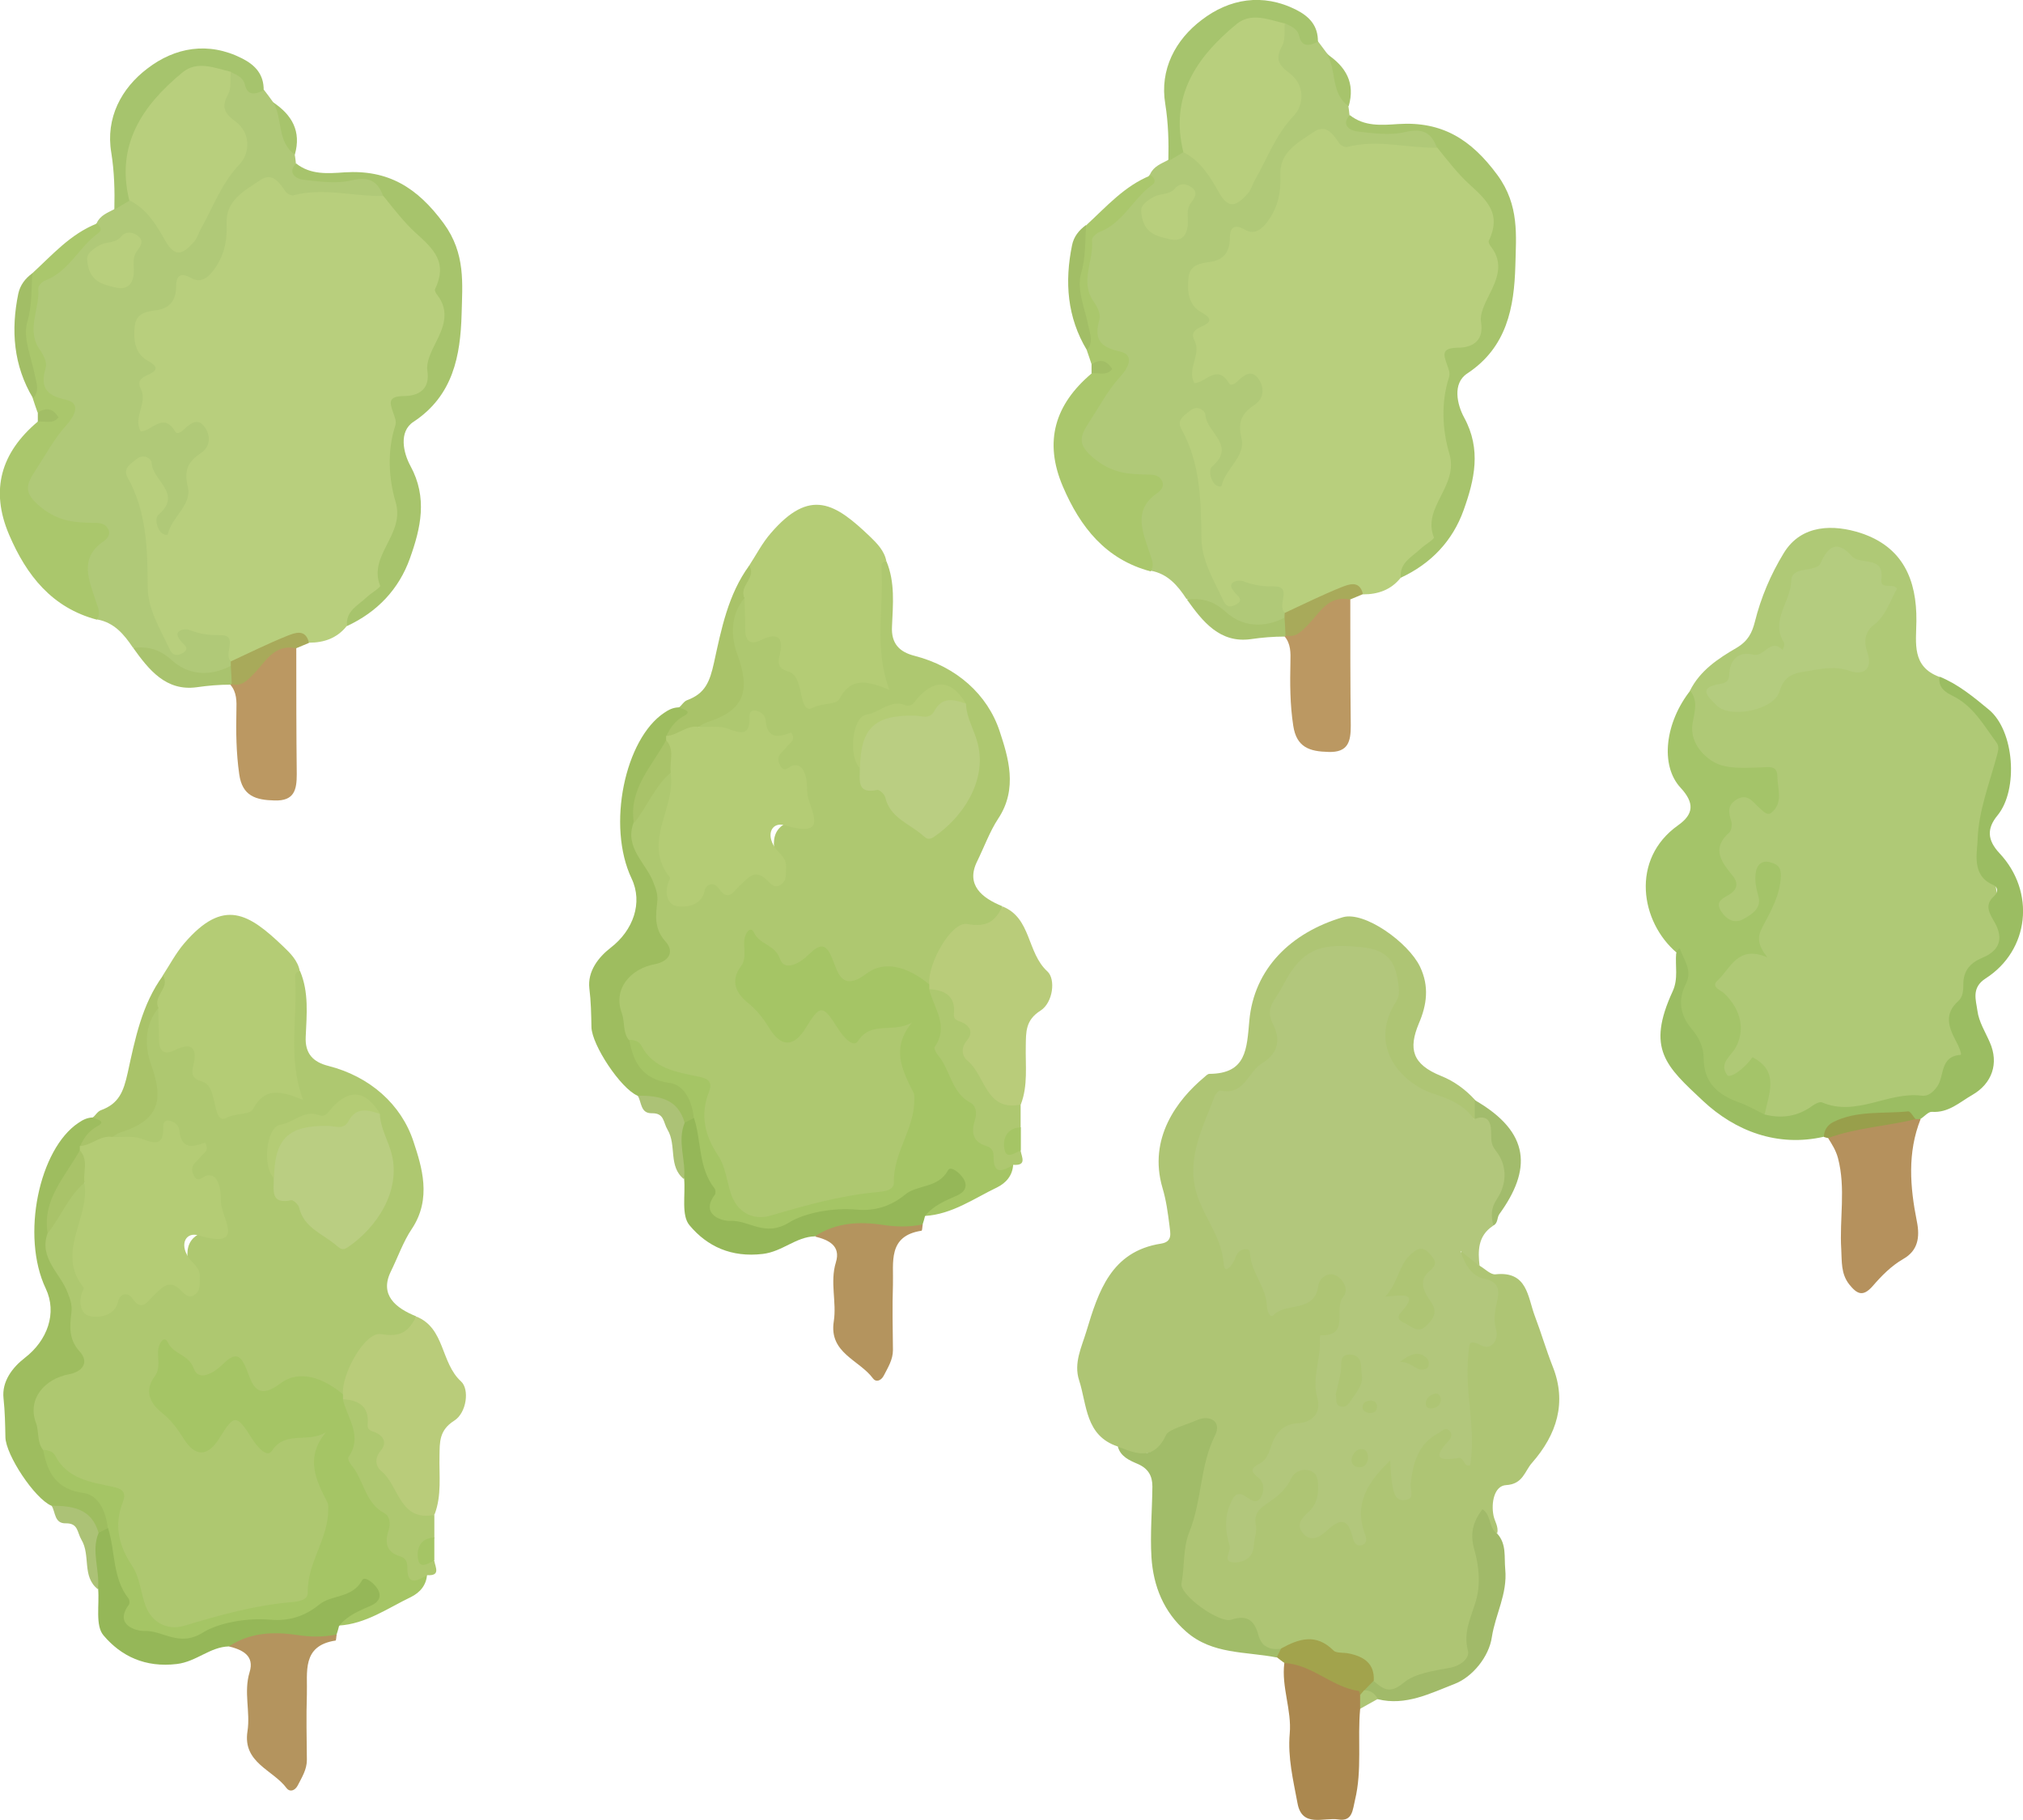 <svg width="229" height="206" viewBox="0 0 229 206" fill="none" xmlns="http://www.w3.org/2000/svg">
<g clip-path="url(#clip0_1_5093)">
<path fill-rule="evenodd" clip-rule="evenodd" d="M126.512 163.724C122.844 162.503 123.057 159.026 122.153 156.239C121.515 154.276 122.445 152.471 122.977 150.693C124.332 146.207 125.768 141.643 131.429 140.767C132.784 140.555 132.465 139.546 132.386 138.75C132.2 137.29 132.014 135.857 131.588 134.45C129.94 128.824 133.289 124.472 136.266 121.977C136.452 121.818 136.691 121.552 136.904 121.552C141.103 121.526 141.13 118.739 141.422 115.528C141.954 109.663 146.1 105.575 152.001 103.824C154.446 103.107 159.416 106.664 160.745 109.424C161.808 111.653 161.516 113.75 160.612 115.846C159.416 118.713 159.841 120.464 163.137 121.791C164.599 122.375 165.901 123.33 166.964 124.498C167.416 125.082 167.576 125.692 167.257 126.382C167.15 126.542 166.964 126.754 166.885 126.701C164.306 124.684 160.798 124.445 158.406 121.924C156.2 119.588 155.854 116.987 156.758 114.227C158.353 109.371 156.838 107.141 151.868 107.407C147.801 107.619 144.24 112.184 144.957 116.244C145.276 117.996 145.01 119.429 143.522 120.676C141.981 121.977 140.758 123.463 138.765 124.445C136.984 125.321 136.133 128.054 135.947 130.31C135.708 133.283 136.054 136.229 137.914 138.75C138.552 139.626 138.818 140.608 138.897 142.067C140.971 140.077 142.007 140.767 142.512 143.049C142.698 143.872 143.283 144.589 143.522 145.438C144.08 147.508 146.26 147.986 147.828 146.42C148.12 146.101 148.28 145.677 148.545 145.332C149.21 144.376 150.007 143.341 151.283 143.845C152.718 144.403 152.904 145.73 152.559 147.136C152.187 148.782 152.027 150.348 150.592 151.754C149.369 152.949 149.529 155.125 149.662 156.983C149.874 160.273 149.715 160.512 146.632 161.786C144.745 162.582 143.017 165.741 143.336 167.837C143.522 169.085 143.416 170.385 141.821 170.199C139.429 169.907 139.429 171.367 139.509 172.906C139.562 173.809 139.509 174.817 140.147 175.719C141.263 175.268 141.369 174.26 141.369 173.357C141.449 169.695 144.745 168.395 146.765 166.192C147.801 165.051 149.449 166.086 149.715 167.784C149.901 168.952 149.555 170.013 148.944 170.995C148.599 171.553 147.748 172.084 148.439 172.774C148.944 173.278 149.609 172.774 150.087 172.402C151.575 171.261 152.745 171.5 153.728 173.278C152.718 170.305 153.861 168.076 155.668 166.006C156.067 165.555 156.359 164.918 157.077 165.024C157.954 165.157 157.981 165.953 158.14 166.616C158.273 167.2 158.14 167.837 158.911 168.58C159.017 166.776 159.549 165.263 160.267 163.856C160.745 162.874 161.542 162.211 162.473 161.707C164.067 160.857 164.758 161.282 164.519 163.087C164.413 163.936 164.306 164.52 165.29 164.52C166.406 164.52 165.742 163.644 165.768 163.193C165.928 160.857 165.689 158.548 165.449 156.213C165.263 154.355 164.306 151.568 167.895 151.33C168.267 151.33 168.506 150.985 168.506 150.587C168.506 149.366 168.612 148.171 168.718 146.951C168.851 145.464 167.363 145.332 166.592 144.589C166.486 144.482 166.406 144.429 166.406 144.429C165.795 143.819 165.104 143.235 165.157 142.253C165.157 141.882 165.449 141.59 165.821 141.563C167.017 141.51 166.831 142.81 167.522 143.288C168.107 143.633 168.745 144.297 169.277 144.244C172.918 143.845 172.918 146.791 173.742 148.968C174.459 150.852 175.018 152.789 175.762 154.674C177.383 158.734 176.24 162.37 173.423 165.581C172.572 166.537 172.413 167.996 170.473 168.103C169.144 168.182 168.772 170.12 169.064 171.553C169.197 172.216 169.649 172.8 169.489 173.543C168.586 173.729 168.453 172.747 167.735 172.349C167.044 173.649 167.469 174.923 167.708 176.144C168.16 178.586 168.054 180.948 167.071 183.257C166.858 183.734 166.778 184.239 166.752 184.769C166.592 188.565 166.566 188.512 163.137 189.626C161.516 190.157 159.815 190.475 158.326 191.484C156.864 192.492 155.934 191.431 155.137 190.316C154.632 188.777 153.462 188.22 151.974 187.689C149.635 186.866 147.429 185.751 144.931 187.105C144.505 187.105 143.841 187.264 143.682 187.025C141.981 184.371 138.791 184.371 136.479 182.859C132.784 180.444 132.253 178.984 133.794 174.446C135.017 170.836 134.592 166.829 136.559 163.432C136.851 162.954 137.037 162.211 136.452 161.76C135.867 161.282 135.283 161.76 134.778 162.052C133.954 162.529 132.997 162.768 132.226 163.352C130.348 164.821 128.443 164.944 126.512 163.724Z" fill="#AEC574"/>
<path fill-rule="evenodd" clip-rule="evenodd" d="M191.311 78.16C192.454 75.878 194.527 74.524 196.574 73.33C197.876 72.56 198.328 71.632 198.647 70.384C199.338 67.624 200.428 65.05 201.916 62.608C203.936 59.291 207.63 59.37 210.607 60.326C215.391 61.892 216.986 65.607 216.933 70.305C216.906 72.773 216.375 75.453 219.538 76.621C220.229 77.789 221.398 78.399 222.461 79.142C223.976 80.177 225.225 81.478 226.102 83.123C226.634 84.105 226.714 84.954 226.368 86.069C225.597 88.564 225.73 91.297 224.481 93.739C223.896 94.854 224.587 96.127 225.066 97.242C226.182 99.737 225.996 102.47 226.687 105.018C227.112 106.637 226.421 107.858 225.119 108.84C222.541 110.724 221.106 114.971 222.116 117.863C222.488 118.952 222.647 119.88 221.451 120.544C220.866 120.862 220.68 121.446 220.468 122.03C219.883 123.835 218.554 124.578 216.747 124.737C214.594 124.949 212.415 125.082 210.395 125.958C209.65 126.276 208.853 126.117 208.082 125.905C206.753 125.533 205.531 125.719 204.308 126.356C202.767 127.126 201.172 127.471 199.63 126.303C198.913 125.294 199.577 124.313 199.63 123.304C199.737 121.526 198.992 121.022 197.424 121.791C196.627 122.163 195.776 122.694 195.006 121.951C194.261 121.234 194.607 120.279 195.085 119.535C196.76 117.067 196.574 114.811 194.394 112.768C193.411 111.839 193.57 110.963 194.368 110.034C194.873 109.45 195.351 108.734 196.016 108.389C199.046 106.823 199.099 103.506 200.454 100.984C200.826 100.321 200.959 99.339 200.109 98.516C199.072 99.365 199.497 100.321 199.577 101.223C199.71 102.975 198.833 104.036 197.291 104.594C196.202 104.992 195.218 104.594 194.527 103.665C193.916 102.869 193.889 101.993 194.634 101.329C195.776 100.321 195.431 99.392 194.74 98.357C193.916 97.083 193.783 95.782 194.687 94.456C195.085 93.872 195.085 93.155 195.165 92.465C195.431 89.97 196.574 89.333 198.833 90.368C199.391 90.634 200.109 91.483 200.428 90.289C200.667 89.333 200.986 88.059 199.551 87.688C198.647 87.449 197.664 87.582 196.707 87.422C192.055 86.679 190.647 84.875 191.152 80.257C191.232 79.567 191.391 78.877 191.311 78.187V78.16Z" fill="#AFC976"/>
<path fill-rule="evenodd" clip-rule="evenodd" d="M158.537 65.42C157.447 66.774 155.985 67.278 154.311 67.278C152.583 66.402 151.175 67.49 149.66 68.021C148.198 68.552 147.002 69.693 145.328 69.667C144.158 69.322 144.823 67.411 143.945 67.464C142.935 67.544 141.314 65.367 140.703 68.154C140.384 69.587 138.656 69.454 137.753 67.915C136.052 65.022 134.882 61.891 135.201 58.494C135.493 55.335 134.51 52.496 133.527 49.656C132.942 47.957 133.048 46.657 134.696 45.993C136.317 45.303 137.088 46.604 137.567 47.851C138.284 49.603 140.065 51.301 137.832 53.318C139.374 51.965 139.985 50.399 139.693 48.488C139.48 47.082 140.464 46.285 141.341 45.41C141.793 44.958 142.138 44.428 141.766 43.791C141.394 43.18 140.862 43.525 140.384 43.684C138.736 44.189 137.088 43.021 135.334 43.791C134.643 44.109 134.297 42.862 134.457 42.251C134.882 40.42 134.005 38.403 135.175 36.678C135.653 35.988 135.121 35.59 134.856 35.059C133.128 31.715 133.553 30.309 136.982 28.902C138.603 28.238 138.417 26.646 139.161 25.532C140.145 24.125 141.872 26.275 142.882 24.656C143.706 23.355 144.371 22.108 144.264 20.569C144.078 17.755 145.806 16.083 147.906 14.703C148.676 14.199 149.66 13.774 150.351 14.332C153.088 16.482 156.304 15.447 159.308 15.818C160.424 15.951 161.54 16.004 162.63 16.349C165.341 17.596 166.723 20.25 168.637 22.32C169.673 23.408 170.471 24.921 169.514 26.62C169.248 27.097 169.434 27.628 169.647 28.132C170.418 29.964 170.019 31.715 169.248 33.414C168.796 34.449 168.291 35.484 168.318 36.652C168.318 38.297 167.414 39.306 166.032 39.783C164.703 40.208 164.597 40.924 164.491 42.225C164.145 46.126 165.075 50.054 164.677 53.77C164.384 56.53 163.693 59.847 161.594 62.289C160.637 63.377 159.255 64.094 158.537 65.447V65.42Z" fill="#B8CF7D"/>
<path fill-rule="evenodd" clip-rule="evenodd" d="M167.52 143.314C166.935 142.863 166.377 142.412 165.341 141.616C165.899 143.473 166.856 144.535 168.025 144.747C169.886 145.119 169.7 146.287 169.434 147.454C169.195 148.489 169.062 149.392 169.354 150.48C169.673 151.648 168.849 152.868 167.733 152.311C166.138 151.515 166.351 152.099 166.218 153.32C165.766 157.486 167.095 161.6 166.43 165.82C165.713 166.191 165.739 164.917 165.128 165.024C162.869 165.422 162.125 165.024 164.012 163.06C164.304 162.741 164.437 162.237 164.012 161.892C163.56 161.52 163.241 161.998 162.895 162.184C160.503 163.405 159.945 165.634 159.68 167.996C159.6 168.686 160.264 169.668 158.988 169.801C157.952 169.907 157.766 168.925 157.633 168.208C157.447 167.333 157.447 166.404 157.367 165.315C154.816 167.757 153.248 170.225 154.497 173.596C154.683 174.1 154.816 174.684 154.151 174.896C153.46 175.109 153.221 174.445 153.115 173.994C152.556 171.685 151.6 171.95 150.138 173.304C149.5 173.888 148.49 174.604 147.586 173.649C146.603 172.587 147.347 171.844 148.198 171.075C148.915 170.411 149.208 169.482 149.208 168.474C149.208 167.678 149.208 166.802 148.331 166.483C147.4 166.165 146.497 166.589 146.124 167.412C145.487 168.766 144.397 169.535 143.254 170.305C142.404 170.889 141.925 171.526 142.164 172.693C142.297 173.41 141.952 174.206 141.925 174.976C141.872 176.356 140.729 176.834 139.799 176.86C138.204 176.86 139.4 175.639 139.188 174.976C138.709 173.33 138.576 171.765 139.294 170.172C139.639 169.35 140.011 168.739 140.995 169.376C141.58 169.774 142.271 170.331 142.749 169.456C143.121 168.792 143.148 167.837 142.457 167.279C141.553 166.563 141.553 166.191 142.59 165.661C143.44 165.236 143.653 164.334 143.945 163.537C144.45 162.131 145.301 161.175 146.948 161.096C148.729 160.99 149.553 159.742 149.128 158.256C148.463 155.947 149.553 153.824 149.394 151.595C149.394 151.435 149.447 151.143 149.473 151.143C152.902 151.276 150.909 148.118 152.051 146.791C152.743 145.995 152.051 144.8 151.228 144.376C150.377 143.925 149.34 144.641 149.234 145.517C148.835 148.622 145.646 147.375 144.184 148.834C143.732 149.286 143.44 148.357 143.413 147.879C143.36 145.703 141.633 144.057 141.5 141.908C141.5 141.563 141.367 141.403 141.075 141.403C140.33 141.377 140.011 141.855 139.799 142.465C139.56 143.155 138.603 144.376 138.523 143.075C138.284 139.546 135.573 137.104 135.148 133.68C134.722 130.151 136.344 127.231 137.46 124.153C137.566 123.861 137.991 123.383 138.151 123.436C140.862 124.046 141.261 121.313 142.855 120.357C144.849 119.163 144.902 117.491 144.105 115.925C143.44 114.625 143.786 113.855 144.423 112.9C144.902 112.183 145.301 111.414 145.726 110.644C147.799 107.167 149.899 106.822 153.965 107.194C157.287 107.486 158.032 109.025 158.324 111.679C158.404 112.316 158.377 112.82 158.032 113.378C154.842 118.34 158.51 122.64 162.444 123.861C164.278 124.445 165.793 125.161 166.882 126.7C168.211 125.241 168.796 126.727 169.062 127.47C170.205 130.602 172.092 133.787 169.274 137.051C168.876 137.502 169.46 138.245 169.009 138.749C167.281 139.891 167.281 141.589 167.494 143.367L167.52 143.314Z" fill="#B2C77C"/>
<path fill-rule="evenodd" clip-rule="evenodd" d="M100.334 63.511C101.344 65.9 101.078 68.447 100.972 70.915C100.865 72.879 101.849 73.808 103.523 74.233C108.254 75.454 111.789 78.585 113.171 82.805C114.102 85.645 115.271 89.254 112.985 92.678C112.055 94.085 111.39 95.916 110.593 97.535C109.317 100.162 111.151 101.648 113.464 102.577C113.198 104.355 112.719 105.709 110.354 105.337C108.839 105.098 105.889 108.097 105.623 109.822C105.517 110.406 105.703 111.043 105.198 111.521C104.56 111.733 103.949 111.521 103.47 111.149C101.689 109.796 99.776 110.061 98.075 111.043C96.055 112.238 94.938 111.468 94.141 109.743C93.477 108.283 92.839 108.018 91.43 109C89.942 110.035 88.32 110.088 87.204 108.204C86.752 107.46 85.875 107.089 85.104 106.16C84.839 107.487 84.945 108.708 84.44 109.769C83.829 111.043 84.201 112.158 85.211 113.034C86.141 113.856 86.859 114.812 87.576 115.794C88.772 117.439 89.463 117.413 90.766 115.794C92.759 113.273 93.184 113.246 95.204 115.741C96.028 116.776 96.719 117.386 97.942 116.298C99.164 115.21 100.759 115.635 102.194 115.396C103.603 115.157 103.762 116.431 103.311 117.333C102.38 119.191 102.779 120.81 103.683 122.508C104.161 123.358 103.975 124.34 103.975 125.322C103.975 128.347 101.875 130.815 101.796 133.814C101.796 134.61 101.078 135.168 100.228 135.407C99.988 135.486 99.723 135.566 99.483 135.592C95.47 136.097 91.536 137.026 87.629 138.167C85.078 138.91 82.898 137.822 82.314 135.354C81.57 132.381 78.965 129.939 79.364 126.861C79.868 123.119 78.034 121.951 74.951 121.288C73.144 120.916 72.612 118.74 70.965 118.05C69.609 115.953 69.583 113.697 70.167 111.362C70.593 109.663 71.735 108.708 73.41 108.416C74.819 108.15 75.164 107.487 74.393 106.266C74.207 105.974 74.287 106.372 74.287 106.027C74.021 102.126 72.745 98.543 70.965 95.093C70.646 94.456 71.044 93.74 71.337 93.129C72.267 91.802 72.586 90.104 73.809 88.962C74.446 88.352 74.819 87.317 75.961 87.37C77.051 89.122 76.653 90.9 75.855 92.572C75.084 94.191 74.925 95.703 75.802 97.296C76.227 98.065 76.413 98.915 76.36 99.817C76.334 100.481 76.094 101.33 76.971 101.595C77.662 101.808 78.433 101.542 78.859 100.985C79.736 99.897 80.613 99.392 81.968 100.136C82.579 100.481 83.111 99.923 83.563 99.525C84.546 98.623 85.556 98.251 86.885 98.888C88.001 99.445 88.294 98.835 88.081 97.8C88.001 97.455 88.081 97.88 88.001 97.561C86.938 94.43 88.001 92.828 91.191 92.757C91.244 91.537 90.739 90.395 90.633 89.201C90.553 88.219 90.207 87.529 89.065 87.556C88.214 87.556 87.496 86.786 87.736 86.282C88.905 83.973 86.54 83.336 85.849 81.797C83.722 84.689 81.33 82.779 78.965 82.274C78.859 81.319 79.682 81.239 80.267 80.947C83.403 79.355 84.094 77.975 82.898 74.658C82.075 72.375 83.111 70.305 83.324 68.155C83.377 67.704 83.802 67.492 84.307 67.572C84.865 68.102 84.945 68.792 84.972 69.482C84.998 70.995 85.29 72.057 87.231 71.552C87.842 71.393 88.639 71.871 88.639 72.455C88.666 74.445 90.128 75.666 90.925 77.232C91.882 79.143 92.759 79.541 94.566 78.214C96.028 77.126 97.463 76.409 99.457 76.701C98.526 72.534 99.164 68.66 99.191 64.811C99.191 64.254 98.792 62.954 100.281 63.511H100.334Z" fill="#AEC870"/>
<path fill-rule="evenodd" clip-rule="evenodd" d="M162.658 16.72C159.256 16.773 155.88 15.739 152.478 16.641C152.239 16.694 151.761 16.455 151.601 16.216C150.884 15.155 150.086 13.987 148.704 14.942C146.95 16.137 144.824 17.198 144.93 19.826C145.01 21.763 144.691 23.462 143.442 25.134C142.618 26.222 141.82 26.514 140.943 26.009C139.561 25.213 139.216 25.93 139.216 26.965C139.216 28.61 138.392 29.459 136.983 29.645C135.76 29.804 134.697 30.017 134.538 31.423C134.352 32.936 134.538 34.529 135.946 35.325C137.249 36.041 137.142 36.466 136 36.97C135.202 37.315 134.804 37.74 135.202 38.509C136.053 40.155 134.299 41.694 135.202 43.366C136.451 43.366 137.754 41.11 139.109 43.366C139.375 43.791 139.88 43.366 140.199 43.048C140.863 42.411 141.687 41.853 142.405 42.809C143.176 43.817 143.096 45.118 142.033 45.808C140.518 46.816 140.093 47.772 140.545 49.656C140.996 51.673 138.737 53.026 138.285 54.964C138.232 55.203 137.674 55.017 137.435 54.725C136.956 54.115 136.824 53.133 137.222 52.788C139.986 50.426 136.558 48.939 136.451 46.975C136.425 46.445 135.521 45.834 134.777 46.445C134.166 46.949 133.129 47.48 133.714 48.541C135.893 52.416 135.946 56.663 136 60.882C136.026 63.51 137.408 65.659 138.445 67.915C138.737 68.579 139.136 68.844 139.88 68.446C140.89 67.889 140.093 67.491 139.774 67.066C139.508 66.721 139.136 66.296 139.535 65.951C139.8 65.739 140.385 65.659 140.731 65.792C141.847 66.217 142.91 66.403 144.186 66.376C146.392 66.323 144.478 68.552 145.435 69.348C145.594 69.614 145.568 69.879 145.382 70.091C143.229 71.923 141.023 71.525 138.923 70.091C137.461 69.136 135.92 68.393 134.299 67.782C133.315 66.27 132.172 64.943 130.259 64.598C129.408 63.059 129.036 61.36 128.744 59.635C128.584 58.679 128.664 57.751 129.169 56.875C130.524 54.46 130.498 54.3 127.627 54.353C125.182 54.407 123.853 52.735 122.365 51.408C121.302 50.452 121.754 48.939 122.471 47.772C123.561 45.994 124.544 44.162 125.953 42.596C126.963 41.455 127.043 40.447 125.315 39.889C123.96 39.465 123.348 38.562 123.667 37.103C123.88 36.147 123.747 35.165 123.215 34.343C121.78 32.007 122.817 29.592 122.976 27.23C123.029 26.275 123.96 25.903 124.597 25.319C126.564 23.541 128.691 21.949 130.205 19.693C130.604 18.817 131.455 18.525 132.199 18.127C132.81 17.702 132.996 16.747 133.926 16.72C136.079 17.119 136.797 19.029 137.94 20.489C139.455 22.426 140.066 22.48 141.209 20.33C142.644 17.676 143.787 14.863 145.78 12.501C146.604 11.519 146.711 9.9 145.78 9.13C143.176 7.06 144.425 4.857 145.169 2.628C147.242 1.752 147.588 4.406 149.129 4.592C149.475 5.043 149.794 5.494 150.139 5.945C151.707 7.617 151.787 9.9 152.611 11.864C152.664 12.209 152.717 12.554 152.744 12.872C152.85 13.987 153.648 14.173 154.578 14.226C156.385 14.358 158.139 14.544 159.973 14.279C161.462 14.066 163.056 14.279 162.605 16.535L162.658 16.72Z" fill="#B0C978"/>
<path fill-rule="evenodd" clip-rule="evenodd" d="M71.233 117.704C71.791 117.704 72.349 117.863 72.588 118.341C73.971 120.995 76.602 121.34 79.1 121.871C80.11 122.083 80.722 122.401 80.243 123.622C79.233 126.223 79.765 128.532 81.333 130.868C82.103 132.035 82.263 133.628 82.715 135.034C83.379 137.157 85.16 138.219 87.286 137.582C91.246 136.414 95.233 135.3 99.379 134.928C100.23 134.848 101.213 134.689 101.187 133.84C101.107 130.469 103.526 127.789 103.499 124.472C103.499 124.206 103.526 123.914 103.419 123.702C102.144 121.181 100.815 118.659 103.233 115.74C101.107 116.987 98.635 115.501 97.12 117.837C96.562 118.686 95.446 117.332 94.861 116.43C93.107 113.67 92.868 113.67 91.193 116.377C89.865 118.527 88.456 118.58 87.1 116.403C86.409 115.289 85.692 114.333 84.629 113.484C83.379 112.476 82.609 111.069 83.858 109.397C84.549 108.495 84.15 107.38 84.256 106.372C84.336 105.655 84.947 104.726 85.346 105.549C85.984 106.955 87.712 106.876 88.296 108.548C88.801 110.034 90.609 108.972 91.459 108.123C92.894 106.717 93.532 106.717 94.303 108.734C94.888 110.246 95.393 112.237 98.104 110.193C100.283 108.548 103.021 109.636 105.147 111.387C105.36 111.547 105.519 111.706 105.652 111.945C106.689 113.803 107.114 115.607 106.848 117.89C106.582 119.88 107.911 121.844 109.346 123.383C110.356 124.472 110.782 125.56 110.994 127.046C111.287 129.196 112.749 130.735 114.689 131.796C114.636 133.044 113.891 133.893 112.881 134.397C110.224 135.671 107.778 137.449 104.695 137.635C104.27 136.388 105.466 136.282 106.024 135.777C106.689 135.167 107.858 135.087 108.204 133.283C106.104 134.583 104.111 135.087 102.356 136.175C101.054 136.972 99.698 137.502 98.21 137.582C94.649 137.794 91.3 138.776 87.871 139.652C85.373 140.316 82.609 139.281 80.296 137.715C80.004 137.502 79.818 137.157 79.844 136.812C80.137 133.256 78.064 130.151 78.064 126.648C77.585 124.817 76.735 123.516 74.635 122.985C72.137 122.375 70.754 119.854 71.26 117.651L71.233 117.704Z" fill="#A5C565"/>
<path fill-rule="evenodd" clip-rule="evenodd" d="M191.307 78.159C192.264 79.326 191.812 80.574 191.6 81.847C191.254 83.891 192.663 85.484 193.992 86.253C195.427 87.076 197.5 86.917 199.308 86.864C200.318 86.81 201.168 86.651 201.195 87.846C201.195 89.252 201.912 90.844 200.53 91.986C200.052 92.384 199.6 91.826 199.201 91.481C198.457 90.844 197.872 89.73 196.57 90.499C195.507 91.136 195.666 92.012 195.985 92.994C196.092 93.366 195.985 94.003 195.773 94.215C193.7 96.02 194.842 97.559 196.118 99.098C196.703 99.815 196.756 100.505 195.959 101.115C195.241 101.646 193.992 101.911 194.869 103.212C195.454 104.088 196.357 104.592 197.341 104.035C198.298 103.504 199.44 102.814 199.042 101.434C198.776 100.478 198.59 99.576 198.776 98.621C198.935 97.824 199.494 97.373 200.318 97.585C201.009 97.771 201.62 97.984 201.593 99.151C201.514 101.328 200.45 103.132 199.52 104.91C198.882 106.105 198.962 106.927 200.052 108.361C196.676 106.927 195.906 109.634 194.444 110.961C193.593 111.731 194.789 112.05 195.214 112.474C197.102 114.305 197.553 116.588 196.49 118.552C195.959 119.534 194.55 120.33 195.507 121.683C195.826 122.135 197.447 120.993 198.377 119.666C201.46 121.259 200.238 123.753 199.759 126.116C195.879 126.142 193.248 123.7 192.158 120.224C190.988 116.508 189.208 113.005 190.324 108.918C190.404 108.599 190.324 108.042 189.819 107.856C185.699 104.38 184.53 97.267 189.952 93.419C191.759 92.145 191.812 90.871 190.244 89.172C187.879 86.625 188.49 81.741 191.387 78.106L191.307 78.159Z" fill="#A4C469"/>
<path fill-rule="evenodd" clip-rule="evenodd" d="M100.331 63.511C99.959 63.564 99.746 63.749 99.772 64.174C100.091 68.686 98.895 73.277 100.676 78.081C98.178 77.072 96.344 76.594 95.015 79.116C94.643 79.806 93.075 79.54 91.985 80.124C90.895 80.708 90.789 78.744 90.496 77.762C90.284 76.993 90.045 76.249 89.168 75.984C88.264 75.719 87.972 75.241 88.237 74.233C88.716 72.375 88.237 71.419 86.138 72.454C84.888 73.065 84.383 72.534 84.357 71.26C84.357 70.066 84.304 68.871 84.277 67.677C83.294 66.297 84.596 65.236 84.809 64.015C85.606 62.794 86.297 61.441 87.254 60.352C91.719 55.151 94.563 56.982 98.497 60.75C99.241 61.467 100.118 62.343 100.331 63.511Z" fill="#B4CC75"/>
<path fill-rule="evenodd" clip-rule="evenodd" d="M189.767 107.91C189.767 107.91 189.767 107.725 189.82 107.645C189.9 107.539 190.033 107.433 190.139 107.327C190.591 108.654 191.628 109.821 190.83 111.387C189.927 113.165 190.166 114.89 191.468 116.43C192.292 117.385 192.85 118.526 192.85 119.721C192.85 122.613 194.498 123.94 196.943 124.816C197.9 125.161 198.804 125.692 199.734 126.143C201.674 126.647 203.482 126.382 205.13 125.188C205.449 124.949 206.007 124.657 206.272 124.79C210.153 126.435 213.714 123.542 217.515 124.02C218.286 124.126 218.844 123.595 219.269 123.011C220.146 121.817 219.535 119.588 221.927 119.402C222.14 119.402 221.688 118.314 221.396 117.81C220.572 116.27 220.067 114.758 221.635 113.351C222.22 112.847 222.246 112.077 222.246 111.414C222.246 109.848 223.043 108.972 224.452 108.388C226.286 107.618 226.844 106.292 225.808 104.434C225.249 103.452 224.558 102.47 225.728 101.435C226.233 100.984 226.153 100.373 225.622 100.161C223.097 99.099 223.841 96.419 223.867 94.959C223.974 91.774 225.223 88.616 226.073 85.431C226.206 84.901 226.339 84.502 225.967 83.998C224.532 82.061 223.362 79.911 221.05 78.77C220.226 78.372 219.349 77.815 219.562 76.594C221.661 77.443 223.416 78.903 225.117 80.309C228.04 82.698 228.492 89.386 226.127 92.279C224.877 93.791 224.957 95.092 226.339 96.578C230.432 100.931 229.741 107.565 224.771 110.75C223.123 111.812 223.681 113.192 223.841 114.413C224 115.66 224.744 116.828 225.249 117.995C226.286 120.357 225.515 122.64 223.256 123.94C221.821 124.763 220.572 125.984 218.685 125.851C218.286 125.825 217.834 126.382 217.409 126.647C217.196 126.807 216.957 126.86 216.691 126.807C213.103 126.435 209.542 126.143 206.485 128.664C201.169 129.885 196.412 128.001 192.797 124.63C188.571 120.676 186.339 118.739 189.342 112.21C190.006 110.777 189.608 109.317 189.741 107.884L189.767 107.91Z" fill="#9BBD62"/>
<path fill-rule="evenodd" clip-rule="evenodd" d="M105.194 111.972C105.194 111.786 105.194 111.627 105.194 111.441C104.955 109.185 107.666 104.249 109.5 104.594C111.786 104.992 112.636 104.249 113.487 102.604C116.756 103.904 116.225 107.832 118.563 109.955C119.52 110.831 119.201 113.485 117.793 114.387C116.065 115.475 116.145 116.829 116.118 118.368C116.065 120.597 116.384 122.853 115.56 125.003C114.524 125.879 113.195 125.773 112.477 125.003C110.856 123.198 108.703 121.42 108.623 118.872C108.543 115.873 107.214 113.83 105.194 111.972Z" fill="#B9CC7A"/>
<path fill-rule="evenodd" clip-rule="evenodd" d="M130.256 19.826C130.681 20.118 130.894 20.596 130.469 20.888C128.263 22.454 127.146 25.24 124.435 26.275C124.09 26.408 123.585 26.886 123.612 27.178C123.851 29.513 122.15 31.902 123.851 34.211C124.223 34.741 124.621 35.591 124.462 36.121C123.851 38.298 124.382 39.253 126.748 39.784C128.688 40.209 127.465 41.934 126.801 42.65C125.366 44.216 124.435 46.047 123.293 47.772C122.256 49.391 121.831 50.32 124.037 52.045C126.03 53.584 127.731 53.664 129.778 53.717C130.495 53.717 131.213 53.717 131.558 54.487C131.824 55.044 131.399 55.522 131 55.814C128.183 57.725 129.379 60.246 130.123 62.555C130.362 63.325 130.735 63.908 130.256 64.678C125.153 63.325 122.283 59.662 120.316 55.071C118.136 49.975 119.412 45.782 123.558 42.279C123.824 41.934 124.994 41.615 123.558 41.217C123.372 40.686 123.213 40.156 123.027 39.651C123.053 37.82 122.495 36.042 122.07 34.317C121.273 31.185 122.256 28.398 122.947 25.506C125.233 23.409 127.279 21.047 130.256 19.853V19.826Z" fill="#AAC76C"/>
<path fill-rule="evenodd" clip-rule="evenodd" d="M162.658 16.72C162.02 14.995 161.036 14.491 159.069 14.942C157.315 15.367 155.348 15.075 153.515 14.863C152.903 14.783 151.734 14.146 152.797 13.031C154.445 14.332 156.358 14.172 158.272 14.04C163.216 13.721 166.511 15.738 169.515 19.825C172.013 23.249 171.614 26.673 171.535 30.096C171.402 34.741 170.604 39.305 166.086 42.278C164.385 43.392 164.943 45.808 165.741 47.267C167.707 50.877 166.91 54.3 165.687 57.724C164.438 61.227 161.993 63.801 158.564 65.394C158.405 63.695 159.814 63.058 160.797 62.129C161.302 61.652 162.392 61.015 162.312 60.829C160.956 57.352 165.156 55.07 164.066 51.354C163.295 48.78 163.083 45.622 164.013 42.756C164.199 42.172 163.96 41.774 163.8 41.269C163.402 40.128 163.136 39.385 165.023 39.358C166.432 39.358 168.026 38.775 167.654 36.466C167.495 35.51 168.08 34.369 168.611 33.307C169.462 31.636 170.232 29.804 168.797 27.947C168.638 27.761 168.452 27.416 168.531 27.256C169.94 24.284 168.505 22.824 166.272 20.807C165.103 19.746 163.827 18.127 162.684 16.694L162.658 16.72Z" fill="#A7C46C"/>
<path fill-rule="evenodd" clip-rule="evenodd" d="M216.851 126.673C217.037 126.673 217.223 126.673 217.409 126.673C215.894 130.469 216.213 134.37 216.984 138.245C217.356 140.076 217.09 141.562 215.469 142.491C214.087 143.287 212.997 144.402 211.987 145.57C210.871 146.844 210.207 146.472 209.33 145.384C208.373 144.163 208.506 142.783 208.426 141.403C208.213 137.979 208.957 134.503 208.054 131.079C207.815 130.203 207.389 129.54 206.938 128.823C209.888 126.461 213.343 126.488 216.851 126.673Z" fill="#B5915D"/>
<path fill-rule="evenodd" clip-rule="evenodd" d="M71.23 117.703C71.708 120.304 72.718 122.162 75.828 122.587C77.529 122.826 78.353 124.736 78.539 126.568C78.326 127.098 77.954 127.337 77.37 127.205C76.12 125.373 73.994 124.922 72.16 124.02C70.247 123.197 67.004 118.287 66.951 116.27C66.924 114.811 66.898 113.351 66.712 111.865C66.499 109.954 67.722 108.362 69.13 107.273C71.682 105.309 72.798 102.178 71.496 99.444C68.652 93.446 70.752 83.627 75.19 80.681C75.722 80.309 76.2 80.097 76.785 80.07C78.3 79.725 78.566 80.389 77.689 81.45C77.157 82.087 76.439 82.565 76.041 83.335C75.908 83.547 75.775 83.759 75.642 83.945C74.313 86.997 72.24 89.757 71.708 93.154C70.672 95.968 73.144 97.693 73.968 99.895C74.287 100.718 74.499 101.302 74.393 102.178C74.207 103.691 74.074 105.177 75.323 106.557C76.466 107.831 75.562 108.866 74.154 109.131C71.283 109.662 69.396 111.997 70.379 114.651C70.752 115.66 70.486 116.801 71.15 117.677L71.23 117.703Z" fill="#9EBD5F"/>
<path fill-rule="evenodd" clip-rule="evenodd" d="M126.516 163.723C128.642 164.573 130.609 165.395 132.017 162.396C132.283 161.812 134.33 161.255 135.552 160.724C136.988 160.114 138.316 160.937 137.546 162.449C135.818 165.926 136.057 169.854 134.649 173.357C133.878 175.268 134.117 177.285 133.745 179.222C133.479 180.496 138.024 183.787 139.38 183.336C141.214 182.726 142.011 183.469 142.436 185.035C142.808 186.388 143.712 186.786 144.988 186.627C145.28 187.184 144.934 187.423 144.509 187.609C141.001 186.919 137.227 187.29 134.277 184.69C131.725 182.46 130.556 179.541 130.343 176.276C130.183 173.623 130.423 170.916 130.449 168.262C130.449 167.067 129.997 166.218 128.748 165.687C127.871 165.316 126.835 164.864 126.542 163.75L126.516 163.723Z" fill="#A1BC69"/>
<path fill-rule="evenodd" clip-rule="evenodd" d="M153.968 193.421C153.649 196.844 154.208 200.347 153.384 203.745C153.118 204.833 153.118 206.213 151.497 205.947C149.849 205.682 147.377 206.929 146.872 204.09C146.393 201.515 145.756 198.914 145.995 196.234C146.234 193.553 145.038 190.952 145.383 188.245C145.437 188.192 145.49 188.086 145.57 188.06C147.324 187.635 153.33 190.13 154.42 191.696C154.5 192.306 154.208 192.837 153.995 193.394L153.968 193.421Z" fill="#AB884F"/>
<path fill-rule="evenodd" clip-rule="evenodd" d="M104.454 138.59C104.401 138.829 104.401 139.28 104.321 139.306C100.467 139.89 101.158 142.889 101.079 145.411C100.999 147.879 101.052 150.347 101.079 152.815C101.079 153.903 100.521 154.779 100.042 155.708C99.723 156.318 99.138 156.478 98.82 156.026C97.278 153.93 93.823 153.16 94.381 149.577C94.727 147.374 93.929 145.145 94.62 142.889C95.205 141.005 93.796 140.341 92.281 139.97C92.707 138.59 93.982 138.245 95.099 138.086C98.261 137.581 101.398 137.9 104.507 138.616L104.454 138.59Z" fill="#B4945E"/>
<path fill-rule="evenodd" clip-rule="evenodd" d="M104.449 138.59C102.934 138.908 101.472 138.882 99.904 138.643C97.272 138.245 94.615 138.378 92.249 139.943C90.096 139.997 88.581 141.669 86.349 141.934C82.787 142.359 80.049 141.085 78.056 138.696C77.099 137.581 77.604 135.246 77.445 133.441C77.126 132.061 76.754 130.681 76.754 129.248C76.754 128.425 76.541 127.523 77.525 127.072C77.87 126.886 78.216 126.727 78.561 126.541C79.412 129.168 79.04 132.167 80.873 134.503C81.006 134.662 81.033 135.06 80.927 135.219C79.172 137.555 81.857 138.245 82.654 138.192C84.807 138.086 86.561 140.076 89.325 138.378C91.079 137.29 94.242 136.679 96.953 136.918C98.973 137.104 100.807 136.573 102.455 135.219C103.864 134.052 106.203 134.529 107.319 132.459C107.611 131.902 108.701 132.804 109.1 133.468C109.578 134.317 109.179 134.954 108.329 135.326C107 135.909 105.645 136.467 104.714 137.635C104.635 137.953 104.555 138.245 104.449 138.563V138.59Z" fill="#95B758"/>
<path fill-rule="evenodd" clip-rule="evenodd" d="M152.851 67.862C152.851 72.613 152.851 77.39 152.905 82.141C152.905 83.892 152.639 85.193 150.38 85.113C148.253 85.06 146.765 84.609 146.393 82.141C146.021 79.725 146.021 77.337 146.074 74.922C146.1 73.887 146.127 72.852 145.383 72.002C145.463 71.896 145.542 71.79 145.622 71.684C147.11 70.941 148.094 69.587 149.29 68.526C150.3 67.623 151.39 66.615 152.825 67.836L152.851 67.862Z" fill="#BB9862"/>
<path fill-rule="evenodd" clip-rule="evenodd" d="M155.48 190.263C156.544 191.165 157.288 191.802 158.856 190.502C160.185 189.387 162.311 189.122 164.145 188.777C165.421 188.538 166.404 187.635 166.165 186.839C165.607 184.716 166.537 183.044 167.069 181.213C167.627 179.249 167.414 177.259 166.883 175.374C166.378 173.623 166.723 172.243 167.813 170.836C168.849 171.499 168.477 172.986 169.514 173.623C170.55 174.817 170.258 176.197 170.391 177.63C170.657 180.417 169.275 182.726 168.876 185.3C168.557 187.529 166.67 189.838 164.65 190.608C161.966 191.643 159.122 193.129 155.959 192.333C155.294 192.121 154.603 191.988 154.258 191.271C154.311 190.528 154.816 190.316 155.48 190.289V190.263Z" fill="#A1BA69"/>
<path fill-rule="evenodd" clip-rule="evenodd" d="M105.195 111.971C106.976 112.05 108.172 112.767 107.986 114.731C107.906 115.5 108.438 115.5 108.89 115.713C109.873 116.164 110.165 116.934 109.448 117.783C108.704 118.659 108.916 119.588 109.554 120.092C111.548 121.737 111.574 125.824 115.534 125.028C115.534 125.904 115.534 126.753 115.534 127.629C115.003 128.505 113.621 129.354 115.534 130.256C115.667 131 116.252 131.955 114.71 131.849C113.541 132.539 112.425 133.07 112.478 130.893C112.478 130.336 112.265 129.911 111.68 129.726C110.059 129.248 109.926 128.133 110.378 126.7C110.591 126.037 110.511 125.161 109.847 124.816C107.667 123.648 107.587 121.074 106.152 119.402C105.94 119.163 105.7 118.632 105.807 118.499C107.454 116.137 105.727 114.147 105.195 112.024V111.971Z" fill="#AEC870"/>
<path fill-rule="evenodd" clip-rule="evenodd" d="M133.956 17.225C133.398 17.57 132.813 17.915 132.255 18.233C132.308 16.084 132.255 13.961 131.909 11.784C131.245 7.856 133.079 4.486 136.029 2.257C139.139 -0.132 142.913 -0.822 146.74 1.115C148.255 1.885 149.212 2.947 149.185 4.725C148.255 5.176 147.378 5.415 147.059 4.061C146.847 3.186 146.102 2.973 145.438 2.628C145.305 2.734 145.145 2.92 145.013 2.894C140.973 1.779 138.846 4.698 136.587 7.06C134.567 9.183 134.408 12.023 134.275 14.783C134.222 15.606 134.647 16.508 133.929 17.252L133.956 17.225Z" fill="#A6C46D"/>
<path fill-rule="evenodd" clip-rule="evenodd" d="M75.43 83.308C75.882 82.379 76.36 81.636 77.397 81.052C78.46 80.495 77.343 80.282 76.865 80.097C77.184 79.805 77.423 79.38 77.795 79.247C79.815 78.504 80.347 77.177 80.825 75.001C81.649 71.232 82.42 67.278 84.812 64.014C85.689 65.394 83.589 66.323 84.28 67.676C82.632 69.64 82.739 72.135 83.483 74.125C84.998 78.292 84.227 80.442 79.921 81.795C79.603 81.901 79.337 82.114 79.071 82.299C78.008 83.149 76.945 84.051 75.43 83.335V83.308Z" fill="#A9C369"/>
<path fill-rule="evenodd" clip-rule="evenodd" d="M155.482 190.263C155.136 190.608 154.791 190.98 154.445 191.325C154.578 191.776 154.365 191.909 153.967 191.882C153.913 191.723 153.887 191.431 153.807 191.404C150.777 190.98 148.545 188.405 145.408 188.246C145.116 188.034 144.824 187.821 144.531 187.583C144.691 187.264 144.85 186.919 145.01 186.601C147.03 185.486 148.97 184.849 150.937 186.813C151.282 187.158 152.08 187.025 152.691 187.158C154.365 187.503 155.614 188.273 155.508 190.237L155.482 190.263Z" fill="#A2A34C"/>
<path fill-rule="evenodd" clip-rule="evenodd" d="M169.037 138.722C168.798 137.661 168.718 136.811 169.462 135.697C170.552 134.051 170.685 131.981 169.33 130.256C168.851 129.646 168.798 129.194 168.798 128.478C168.798 127.522 168.771 126.01 166.938 126.647C166.938 125.93 166.938 125.213 166.938 124.523C173.316 128.186 173.343 132.432 169.728 137.422C169.436 137.82 169.595 138.457 169.037 138.722Z" fill="#A2BC6C"/>
<path fill-rule="evenodd" clip-rule="evenodd" d="M134.352 67.861C136.026 67.675 137.355 67.994 138.764 69.268C140.624 70.966 143.069 71.126 145.435 69.905C146.046 70.542 146.046 71.232 145.541 71.948L145.408 72.055C144.132 72.055 142.857 72.161 141.581 72.347C138.099 72.824 136.159 70.383 134.378 67.888L134.352 67.861Z" fill="#A9C36E"/>
<path fill-rule="evenodd" clip-rule="evenodd" d="M122.949 25.479C122.816 27.31 122.922 29.114 122.364 30.999C121.859 32.777 122.816 34.953 123.215 36.944C123.401 37.873 123.799 38.775 123.029 39.624C120.796 35.909 120.504 31.901 121.354 27.761C121.54 26.805 122.125 26.062 122.922 25.479H122.949Z" fill="#A2BE66"/>
<path fill-rule="evenodd" clip-rule="evenodd" d="M145.513 71.923C145.486 71.233 145.459 70.569 145.406 69.879C145.406 69.72 145.406 69.534 145.433 69.375C147.559 68.393 149.632 67.358 151.812 66.482C152.689 66.137 153.911 65.633 154.283 67.252C153.805 67.464 153.3 67.65 152.822 67.862C150.35 67.331 149.366 69.401 148.064 70.728C147.293 71.498 146.682 72.215 145.513 71.923Z" fill="#A8AA5A"/>
<path fill-rule="evenodd" clip-rule="evenodd" d="M77.503 127.098C76.626 129.221 77.689 131.344 77.424 133.468C75.616 132.034 76.626 129.646 75.563 127.868C75.058 127.019 75.217 125.983 73.782 126.01C72.48 126.037 72.639 124.736 72.188 124.02C74.58 124.02 76.732 124.338 77.503 127.098Z" fill="#ACC276"/>
<path fill-rule="evenodd" clip-rule="evenodd" d="M216.853 126.674C213.584 127.496 210.155 127.629 206.939 128.823C206.78 128.797 206.62 128.744 206.461 128.691C206.461 127.921 206.886 127.337 207.497 127.019C210.182 125.665 213.159 126.09 216.003 125.798C216.242 125.771 216.561 126.355 216.827 126.674H216.853Z" fill="#989F4B"/>
<path fill-rule="evenodd" clip-rule="evenodd" d="M152.667 12.024C150.594 10.564 151.338 7.937 150.195 6.105C152.348 7.539 153.438 9.396 152.667 12.024Z" fill="#A7C46C"/>
<path fill-rule="evenodd" clip-rule="evenodd" d="M115.533 130.231C114.869 130.496 113.912 131.266 113.699 130.072C113.487 128.93 113.912 127.683 115.56 127.604C115.56 128.479 115.56 129.355 115.56 130.231H115.533Z" fill="#A5C565"/>
<path fill-rule="evenodd" clip-rule="evenodd" d="M123.589 41.218C124.546 40.607 125.29 40.767 125.901 41.775C125.237 42.624 124.333 42.12 123.562 42.279C123.562 41.934 123.562 41.589 123.562 41.218H123.589Z" fill="#A2BE66"/>
<path fill-rule="evenodd" clip-rule="evenodd" d="M153.938 191.882C154.097 191.696 154.256 191.51 154.416 191.324C155.134 191.324 155.639 191.669 155.957 192.306C155.293 192.678 154.629 193.049 153.964 193.421C153.964 192.917 153.964 192.386 153.964 191.882H153.938Z" fill="#AEC574"/>
<path fill-rule="evenodd" clip-rule="evenodd" d="M214.699 66.694C213.928 68.101 213.476 69.693 212.094 70.755C211.057 71.551 210.978 72.665 211.376 73.833C212.067 75.797 210.871 76.461 209.436 75.956C207.576 75.293 205.928 75.771 204.174 76.036C202.792 76.248 201.914 76.673 201.436 78.265C200.798 80.388 195.881 81.344 194.366 79.884C193.25 78.796 192.134 77.814 194.818 77.389C195.243 77.336 195.748 77.097 195.748 76.381C195.775 74.656 196.865 73.674 198.459 74.099C199.708 74.417 200.426 72.161 201.782 73.568C201.782 73.568 202.101 73.01 201.914 72.692C200.4 70.171 202.712 68.101 202.765 65.765C202.765 64.942 203.376 64.65 204.174 64.518C204.838 64.412 205.875 64.252 206.061 63.801C206.911 61.837 207.974 61.094 209.596 62.925C210.552 64.04 213.317 62.793 212.971 65.579C212.812 66.827 214.3 65.924 214.752 66.641L214.699 66.694Z" fill="#B4CC7F"/>
<path fill-rule="evenodd" clip-rule="evenodd" d="M156.789 146.792C158.251 145.226 158.304 143.342 159.58 142.094C160.244 141.484 160.856 140.9 161.759 141.829C162.45 142.572 162.822 143.05 161.812 143.872C160.483 144.987 161.228 146.314 161.972 147.349C162.822 148.543 162.238 149.26 161.493 150.03C160.537 151.038 159.766 150.109 158.942 149.738C158.437 149.499 158.038 149.154 158.57 148.57C160.802 146.128 158.57 146.659 156.789 146.765V146.792Z" fill="#AEC574"/>
<path fill-rule="evenodd" clip-rule="evenodd" d="M151.206 157.805C151.392 157.036 151.605 156.186 151.764 155.337C151.924 154.488 151.472 153.134 153.04 153.347C154.316 153.532 154.024 154.886 154.156 155.682C154.343 156.717 153.519 157.619 152.96 158.469C152.695 158.893 152.323 159.398 151.711 159.185C151.047 158.973 151.366 158.309 151.18 157.752L151.206 157.805Z" fill="#AEC574"/>
<path fill-rule="evenodd" clip-rule="evenodd" d="M158.484 154.142C159.84 153.107 160.717 152.948 161.514 153.744C161.807 154.036 161.86 154.726 161.461 154.912C160.425 155.442 159.92 154.142 158.484 154.142Z" fill="#AEC574"/>
<path fill-rule="evenodd" clip-rule="evenodd" d="M154.87 165.05C154.764 165.607 154.524 166.085 153.913 166.085C153.302 166.085 152.903 165.66 153.009 165.103C153.142 164.546 153.541 163.935 154.259 164.041C154.737 164.095 154.843 164.599 154.87 165.05Z" fill="#AEC574"/>
<path fill-rule="evenodd" clip-rule="evenodd" d="M163.113 158.335C163.113 158.945 162.768 159.264 162.236 159.397C161.891 159.476 161.465 159.423 161.412 159.025C161.306 158.308 161.837 157.91 162.422 157.751C162.768 157.645 163.033 157.963 163.113 158.335Z" fill="#AEC574"/>
<path fill-rule="evenodd" clip-rule="evenodd" d="M155.002 159.955C154.577 159.849 154.125 159.663 154.258 159.133C154.364 158.628 154.816 158.522 155.268 158.549C155.667 158.575 155.906 158.867 155.879 159.239C155.853 159.743 155.534 159.982 155.002 159.929V159.955Z" fill="#AEC574"/>
<path fill-rule="evenodd" clip-rule="evenodd" d="M75.427 83.308C76.729 83.228 77.713 82.061 79.068 82.273C80.184 82.326 81.433 82.114 82.417 82.485C83.985 83.096 84.915 83.228 84.835 81.132C84.835 80.813 84.942 80.389 85.394 80.415C86.085 80.468 86.643 80.973 86.669 81.53C86.855 83.733 88.184 83.441 89.566 82.91C90.151 83.812 89.38 84.104 89.061 84.529C88.636 85.113 87.786 85.484 88.237 86.493C88.769 87.687 89.301 86.679 89.859 86.626C90.763 86.519 91.028 87.289 91.214 87.926C91.374 88.483 91.347 89.094 91.374 89.678C91.48 91.509 94.244 95.012 88.849 93.42C87.467 92.995 86.643 94.322 87.706 95.914C88.158 96.604 89.035 97.082 88.982 98.091C88.929 98.86 89.141 99.71 88.317 100.187C87.6 100.585 87.201 99.975 86.776 99.577C85.42 98.276 84.649 99.418 83.746 100.24C83.055 100.851 82.47 102.178 81.354 100.559C80.822 99.789 79.945 100.028 79.759 100.824C79.36 102.682 77.42 102.708 76.623 102.576C75.453 102.39 75.161 100.851 75.799 99.55C75.825 99.471 75.879 99.338 75.825 99.311C72.609 95.331 76.596 91.403 75.905 87.448C74.842 86.36 75.374 85.033 75.4 83.812C75.4 83.626 75.4 83.467 75.4 83.281L75.427 83.308Z" fill="#B4CC75"/>
<path fill-rule="evenodd" clip-rule="evenodd" d="M109.345 79.646C109.398 81.291 110.329 82.672 110.701 84.264C111.711 88.431 108.946 92.544 105.73 94.721C105.119 95.145 104.853 94.906 104.428 94.535C102.887 93.208 100.734 92.544 100.202 90.235C100.122 89.89 99.538 89.359 99.299 89.413C96.906 89.917 97.358 88.245 97.332 86.944C96.242 83.653 97.969 80.893 101.504 80.575C103.259 80.416 104.907 80.309 106.342 79.115C107.431 78.213 108.441 78.823 109.345 79.646Z" fill="#BACE82"/>
<path fill-rule="evenodd" clip-rule="evenodd" d="M109.338 79.645C107.982 79.168 106.653 78.823 105.776 80.468C105.218 81.477 104.341 81.025 103.491 80.999C98.946 80.946 97.431 82.432 97.351 86.944C96.022 85.696 96.447 81.158 98.069 80.893C99.584 80.654 100.753 79.168 102.454 79.805C103.305 80.123 103.597 79.274 104.075 78.796C106.042 76.779 107.796 77.071 109.364 79.672L109.338 79.645Z" fill="#B4CC75"/>
<path fill-rule="evenodd" clip-rule="evenodd" d="M75.429 83.812C76.412 84.9 75.748 86.253 75.934 87.448C74.073 89.04 73.249 91.349 71.761 93.18C71.123 89.332 73.781 86.758 75.402 83.785L75.429 83.812Z" fill="#A9C369"/>
<path fill-rule="evenodd" clip-rule="evenodd" d="M33.97 109.927C34.98 112.316 34.714 114.863 34.608 117.332C34.501 119.295 35.485 120.224 37.159 120.649C41.864 121.843 45.425 125.001 46.807 129.221C47.737 132.034 48.907 135.67 46.621 139.094C45.664 140.501 45.026 142.332 44.229 143.951C42.953 146.578 44.787 148.064 47.1 148.993C46.834 150.771 46.355 152.125 43.99 151.753C42.448 151.515 39.551 154.513 39.259 156.239C39.153 156.822 39.339 157.459 38.834 157.937C38.196 158.149 37.584 157.937 37.106 157.566C35.325 156.212 33.412 156.477 31.711 157.459C29.691 158.654 28.574 157.884 27.777 156.159C27.113 154.699 26.475 154.434 25.066 155.416C23.551 156.451 21.956 156.504 20.84 154.62C20.388 153.85 19.511 153.505 18.74 152.603C18.475 153.93 18.581 155.15 18.076 156.212C17.465 157.486 17.837 158.601 18.847 159.476C19.777 160.299 20.494 161.255 21.212 162.236C22.408 163.882 23.099 163.855 24.402 162.236C26.395 159.715 26.847 159.689 28.84 162.183C29.664 163.218 30.355 163.829 31.578 162.741C32.8 161.653 34.395 162.077 35.83 161.838C37.266 161.6 37.398 162.873 36.947 163.776C36.016 165.634 36.389 167.252 37.319 168.951C37.797 169.8 37.611 170.782 37.611 171.764C37.611 174.79 35.511 177.258 35.432 180.257C35.432 181.053 34.714 181.61 33.864 181.849C33.624 181.929 33.358 182.008 33.093 182.035C29.079 182.539 25.146 183.468 21.239 184.609C18.687 185.352 16.508 184.264 15.923 181.796C15.179 178.824 12.574 176.382 12.973 173.303C13.478 169.561 11.644 168.394 8.561 167.73C6.753 167.359 6.222 165.209 4.574 164.492C3.219 162.396 3.192 160.14 3.777 157.804C4.202 156.106 5.345 155.15 7.019 154.858C8.428 154.593 8.773 153.93 8.003 152.709C7.817 152.417 7.896 152.815 7.896 152.496C7.631 148.595 6.355 145.012 4.574 141.562C4.255 140.925 4.627 140.209 4.946 139.598C5.876 138.271 6.195 136.573 7.391 135.432C8.056 134.821 8.401 133.786 9.544 133.839C10.634 135.591 10.235 137.369 9.438 139.041C8.667 140.66 8.508 142.173 9.385 143.765C9.81 144.535 9.996 145.384 9.943 146.286C9.89 146.95 9.677 147.799 10.554 148.064C11.245 148.277 12.016 147.985 12.468 147.454C13.345 146.366 14.222 145.888 15.578 146.605C16.189 146.923 16.72 146.392 17.172 145.994C18.156 145.092 19.192 144.72 20.494 145.357C21.611 145.888 21.903 145.304 21.691 144.269C21.611 143.924 21.691 144.349 21.611 144.03C20.548 140.899 21.611 139.297 24.8 139.227C24.853 138.006 24.348 136.865 24.242 135.67C24.162 134.688 23.817 133.998 22.674 134.025C21.823 134.025 21.106 133.229 21.345 132.751C22.515 130.442 20.149 129.805 19.458 128.266C17.332 131.159 14.913 129.274 12.601 128.744C12.494 127.788 13.318 127.709 13.903 127.417C17.039 125.824 17.73 124.444 16.534 121.127C15.71 118.818 16.747 116.774 16.96 114.625C17.013 114.173 17.438 113.935 17.943 114.041C18.501 114.571 18.608 115.261 18.608 115.952C18.634 117.464 18.926 118.526 20.867 118.022C21.478 117.862 22.275 118.34 22.275 118.897C22.302 120.888 23.764 122.109 24.561 123.675C25.518 125.585 26.395 125.983 28.202 124.656C29.664 123.568 31.099 122.852 33.119 123.144C32.189 118.977 32.827 115.102 32.853 111.227C32.853 110.697 32.455 109.37 33.97 109.927Z" fill="#AEC870"/>
<path fill-rule="evenodd" clip-rule="evenodd" d="M4.888 164.122C5.419 164.122 6.004 164.281 6.243 164.759C7.625 167.413 10.257 167.758 12.755 168.288C13.765 168.501 14.376 168.846 13.898 170.04C12.888 172.641 13.42 174.95 14.988 177.285C15.758 178.453 15.918 180.045 16.37 181.452C17.034 183.575 18.815 184.637 20.941 184C24.901 182.806 28.888 181.691 33.035 181.346C33.885 181.266 34.868 181.107 34.842 180.231C34.762 176.887 37.181 174.18 37.154 170.863C37.154 170.624 37.181 170.305 37.074 170.093C35.799 167.572 34.47 165.051 36.888 162.131C34.762 163.379 32.29 161.892 30.775 164.228C30.217 165.077 29.074 163.724 28.516 162.821C26.762 160.061 26.523 160.061 24.848 162.768C23.519 164.918 22.111 164.971 20.755 162.795C20.064 161.68 19.347 160.725 18.284 159.875C17.034 158.867 16.264 157.46 17.513 155.788C18.204 154.886 17.805 153.771 17.911 152.763C17.991 152.02 18.602 151.117 19.001 151.94C19.639 153.347 21.367 153.267 21.951 154.939C22.483 156.425 24.264 155.364 25.114 154.514C26.549 153.108 27.187 153.108 27.958 155.125C28.543 156.638 29.048 158.628 31.759 156.584C33.938 154.939 36.676 156.027 38.802 157.805C39.015 157.938 39.174 158.124 39.307 158.336C40.344 160.194 40.769 162.025 40.503 164.281C40.237 166.271 41.566 168.262 43.001 169.775C44.011 170.863 44.437 171.951 44.649 173.437C44.942 175.587 46.404 177.126 48.344 178.161C48.291 179.408 47.546 180.258 46.536 180.762C43.879 182.036 41.433 183.814 38.35 184C37.925 182.752 39.121 182.646 39.679 182.142C40.344 181.532 41.513 181.452 41.858 179.647C39.759 180.948 37.766 181.452 36.011 182.54C34.709 183.336 33.353 183.867 31.865 183.947C28.303 184.159 24.955 185.114 21.526 186.017C19.028 186.68 16.264 185.645 13.951 184.079C13.659 183.867 13.473 183.522 13.499 183.177C13.792 179.621 11.719 176.516 11.719 173.012C11.214 171.181 10.39 169.881 8.29 169.35C5.818 168.74 4.41 166.218 4.914 164.016L4.888 164.122Z" fill="#A5C565"/>
<path fill-rule="evenodd" clip-rule="evenodd" d="M33.964 109.929C33.592 109.982 33.379 110.167 33.406 110.592C33.725 115.13 32.529 119.695 34.309 124.499C31.811 123.49 29.977 123.013 28.648 125.534C28.276 126.224 26.708 125.958 25.618 126.542C24.529 127.126 24.422 125.162 24.13 124.18C23.917 123.411 23.705 122.667 22.801 122.402C21.897 122.137 21.605 121.659 21.871 120.65C22.349 118.793 21.871 117.837 19.771 118.872C18.522 119.483 18.017 118.952 17.99 117.678C17.99 116.484 17.937 115.29 17.91 114.095C16.927 112.715 18.229 111.654 18.416 110.433C19.213 109.212 19.904 107.885 20.861 106.77C25.326 101.569 28.17 103.4 32.103 107.168C32.848 107.885 33.725 108.734 33.937 109.929H33.964Z" fill="#B4CC75"/>
<path fill-rule="evenodd" clip-rule="evenodd" d="M38.827 158.388C38.827 158.202 38.827 158.043 38.827 157.884C38.588 155.628 41.299 150.692 43.133 151.01C45.419 151.408 46.269 150.665 47.12 149.02C50.389 150.32 49.857 154.248 52.196 156.371C53.153 157.247 52.834 159.901 51.425 160.803C49.698 161.891 49.778 163.245 49.751 164.784C49.698 167.013 50.017 169.269 49.193 171.419C48.156 172.295 46.827 172.189 46.11 171.419C44.489 169.614 42.336 167.836 42.256 165.288C42.176 162.316 40.847 160.246 38.827 158.388Z" fill="#B9CC7A"/>
<path fill-rule="evenodd" clip-rule="evenodd" d="M4.891 164.121C5.369 166.722 6.379 168.58 9.489 169.005C11.19 169.244 12.014 171.154 12.2 172.986C11.987 173.516 11.615 173.755 11.03 173.623C9.755 171.791 7.655 171.34 5.821 170.438C3.908 169.615 0.665 164.705 0.612 162.688C0.585 161.229 0.559 159.769 0.399 158.283C0.187 156.372 1.409 154.779 2.818 153.691C5.369 151.727 6.486 148.622 5.183 145.862C2.339 139.891 4.439 130.045 8.878 127.099C9.409 126.727 9.888 126.515 10.472 126.488C12.014 126.143 12.253 126.807 11.376 127.868C10.845 128.505 10.1 128.983 9.728 129.753C9.622 129.965 9.462 130.177 9.33 130.363C7.974 133.415 5.927 136.175 5.396 139.572C4.359 142.386 6.831 144.111 7.655 146.313C7.974 147.136 8.187 147.72 8.08 148.596C7.894 150.109 7.761 151.595 9.011 152.975C10.18 154.249 9.25 155.284 7.841 155.549C4.971 156.08 3.084 158.415 4.067 161.043C4.439 162.051 4.173 163.193 4.838 164.068L4.891 164.121Z" fill="#9EBD5F"/>
<path fill-rule="evenodd" clip-rule="evenodd" d="M38.114 185.007C38.06 185.246 38.06 185.697 37.981 185.697C34.127 186.281 34.818 189.28 34.738 191.801C34.658 194.269 34.712 196.737 34.738 199.206C34.738 200.294 34.18 201.17 33.702 202.098C33.383 202.709 32.798 202.868 32.452 202.417C30.911 200.32 27.456 199.551 28.014 195.968C28.359 193.765 27.562 191.536 28.253 189.28C28.838 187.396 27.429 186.732 25.914 186.361C26.339 184.98 27.615 184.635 28.731 184.476C31.894 183.972 35.031 184.29 38.14 185.007H38.114Z" fill="#B4945E"/>
<path fill-rule="evenodd" clip-rule="evenodd" d="M38.113 185.008C36.598 185.326 35.136 185.3 33.568 185.061C30.936 184.663 28.252 184.796 25.913 186.361C23.76 186.415 22.245 188.087 20.013 188.352C16.451 188.777 13.713 187.476 11.72 185.114C10.763 183.999 11.268 181.664 11.109 179.859C10.79 178.479 10.418 177.099 10.418 175.666C10.418 174.843 10.205 173.941 11.189 173.49C11.534 173.304 11.88 173.145 12.225 172.959C13.076 175.586 12.704 178.585 14.537 180.921C14.67 181.08 14.697 181.478 14.591 181.637C12.836 183.973 15.521 184.636 16.292 184.61C18.445 184.504 20.225 186.494 22.963 184.796C24.717 183.707 27.88 183.097 30.591 183.336C32.611 183.522 34.471 182.991 36.119 181.637C37.528 180.47 39.867 180.947 40.983 178.877C41.275 178.32 42.365 179.222 42.764 179.886C43.242 180.735 42.843 181.372 41.993 181.744C40.664 182.327 39.309 182.858 38.378 184.053C38.299 184.371 38.219 184.663 38.113 184.981V185.008Z" fill="#95B758"/>
<path fill-rule="evenodd" clip-rule="evenodd" d="M38.828 158.389C40.582 158.468 41.805 159.185 41.619 161.175C41.539 161.945 42.071 161.945 42.523 162.157C43.506 162.608 43.798 163.378 43.081 164.227C42.337 165.103 42.549 166.032 43.187 166.536C45.18 168.182 45.207 172.242 49.167 171.473V174.074C48.662 174.949 47.254 175.799 49.167 176.701C49.3 177.444 49.885 178.399 48.343 178.293C47.174 178.983 46.057 179.541 46.111 177.338C46.111 176.781 45.898 176.356 45.313 176.17C43.692 175.692 43.532 174.578 44.011 173.145C44.224 172.481 44.144 171.605 43.479 171.26C41.3 170.093 41.194 167.518 39.785 165.846C39.572 165.607 39.333 165.077 39.439 164.944C41.087 162.582 39.36 160.591 38.828 158.468V158.389Z" fill="#AEC870"/>
<path fill-rule="evenodd" clip-rule="evenodd" d="M9.062 129.726C9.514 128.797 9.993 128.054 11.029 127.47C12.092 126.913 10.976 126.7 10.498 126.515C10.817 126.223 11.056 125.798 11.428 125.665C13.448 124.922 13.979 123.595 14.458 121.419C15.282 117.65 16.053 113.696 18.445 110.432C19.322 111.785 17.249 112.741 17.94 114.094C16.292 116.058 16.398 118.553 17.116 120.543C18.631 124.71 17.86 126.86 13.554 128.213C13.235 128.319 12.996 128.532 12.704 128.717C11.641 129.567 10.578 130.469 9.062 129.752V129.726Z" fill="#A9C369"/>
<path fill-rule="evenodd" clip-rule="evenodd" d="M11.159 173.516C10.282 175.639 11.345 177.762 11.08 179.886C9.246 178.452 10.282 176.064 9.219 174.286C8.714 173.436 8.874 172.401 7.438 172.428C6.136 172.455 6.296 171.154 5.844 170.438C8.209 170.438 10.389 170.756 11.159 173.516Z" fill="#ACC276"/>
<path fill-rule="evenodd" clip-rule="evenodd" d="M49.166 176.647C48.502 176.912 47.545 177.682 47.332 176.488C47.119 175.347 47.545 174.099 49.166 174.02C49.166 174.895 49.166 175.771 49.166 176.647Z" fill="#A5C565"/>
<path fill-rule="evenodd" clip-rule="evenodd" d="M9.062 129.726C10.365 129.646 11.348 128.479 12.704 128.691C13.82 128.744 15.043 128.532 16.053 128.903C17.621 129.514 18.551 129.646 18.471 127.55C18.471 127.231 18.578 126.807 19.029 126.833C19.72 126.886 20.252 127.391 20.305 127.948C20.491 130.124 21.82 129.859 23.202 129.328C23.787 130.257 23.016 130.522 22.697 130.947C22.272 131.531 21.421 131.902 21.873 132.911C22.378 134.105 22.936 133.097 23.495 133.043C24.398 132.937 24.664 133.707 24.85 134.344C25.009 134.901 24.983 135.512 25.009 136.096C25.116 137.953 27.88 141.43 22.485 139.838C21.102 139.413 20.279 140.74 21.342 142.332C21.794 143.022 22.671 143.474 22.617 144.509C22.564 145.278 22.777 146.127 21.953 146.605C21.235 147.003 20.837 146.393 20.412 145.995C19.056 144.694 18.285 145.836 17.381 146.658C16.691 147.269 16.106 148.569 14.989 146.977C14.458 146.207 13.581 146.446 13.395 147.242C12.996 149.1 11.056 149.126 10.258 148.994C9.089 148.808 8.797 147.269 9.435 145.968C9.461 145.889 9.514 145.756 9.461 145.729C6.245 141.748 10.258 137.821 9.541 133.866C8.478 132.778 9.009 131.451 9.036 130.23C9.036 130.044 9.036 129.885 9.036 129.699L9.062 129.726Z" fill="#B4CC75"/>
<path fill-rule="evenodd" clip-rule="evenodd" d="M43.001 126.091C43.054 127.736 43.985 129.143 44.357 130.709C45.367 134.875 42.603 138.989 39.387 141.165C38.775 141.59 38.51 141.351 38.084 140.98C36.543 139.653 34.39 138.989 33.858 136.68C33.779 136.335 33.194 135.804 32.955 135.857C30.563 136.362 31.015 134.69 30.988 133.389C29.898 130.098 31.626 127.338 35.161 127.02C36.915 126.86 38.563 126.754 39.998 125.56C41.061 124.684 42.098 125.295 43.001 126.091Z" fill="#BACE82"/>
<path fill-rule="evenodd" clip-rule="evenodd" d="M43.002 126.09C41.647 125.612 40.318 125.267 39.441 126.913C38.882 127.921 38.005 127.47 37.155 127.443C32.61 127.364 31.095 128.877 31.015 133.362C29.686 132.114 30.111 127.576 31.733 127.311C33.248 127.072 34.417 125.586 36.118 126.223C36.942 126.541 37.261 125.692 37.739 125.214C39.706 123.197 41.46 123.489 43.029 126.09H43.002Z" fill="#B4CC75"/>
<path fill-rule="evenodd" clip-rule="evenodd" d="M9.062 130.23C10.045 131.344 9.381 132.671 9.567 133.866C7.706 135.458 6.882 137.767 5.394 139.598C4.756 135.75 7.414 133.176 9.035 130.203L9.062 130.23Z" fill="#A9C369"/>
<path fill-rule="evenodd" clip-rule="evenodd" d="M133.957 17.225C132.389 10.936 135.419 6.477 139.964 2.735C141.638 1.355 143.605 2.231 145.439 2.655C145.359 3.504 145.519 4.486 145.146 5.176C144.349 6.636 144.668 7.326 145.997 8.308C147.698 9.582 147.671 11.838 146.422 13.138C144.376 15.288 143.445 17.968 142.037 20.41C141.744 20.914 141.638 21.498 141.186 21.976C139.937 23.329 139.087 23.728 137.97 21.764C136.987 20.012 135.897 18.207 133.957 17.225Z" fill="#B8CF7D"/>
<path fill-rule="evenodd" clip-rule="evenodd" d="M129.198 23.754C129.145 23.303 129.757 22.719 130.687 22.242C131.431 21.87 132.388 22.082 133.026 21.313C133.531 20.702 134.275 20.755 134.886 21.207C135.684 21.791 135.232 22.401 134.807 22.958C134.355 23.569 134.434 24.259 134.461 24.949C134.514 26.435 133.929 27.443 132.388 27.072C131.032 26.727 129.278 26.515 129.172 23.754H129.198Z" fill="#B8CF7D"/>
<path fill-rule="evenodd" clip-rule="evenodd" d="M39.229 70.888C38.139 72.242 36.678 72.746 35.003 72.746C33.276 71.87 31.867 72.959 30.378 73.489C28.917 73.993 27.721 75.161 26.046 75.135C24.877 74.79 25.541 72.879 24.664 72.932C23.654 73.011 22.033 70.835 21.422 73.622C21.103 75.055 19.375 74.922 18.471 73.383C16.77 70.49 15.601 67.359 15.92 63.962C16.212 60.803 15.229 57.964 14.245 55.124C13.661 53.425 13.767 52.151 15.415 51.461C17.036 50.771 17.78 52.072 18.285 53.319C19.003 55.071 20.784 56.769 18.551 58.786C20.093 57.433 20.704 55.867 20.412 53.956C20.172 52.55 21.182 51.753 22.059 50.878C22.511 50.453 22.857 49.869 22.485 49.259C22.113 48.648 21.581 48.993 21.103 49.126C19.455 49.63 17.807 48.462 16.053 49.232C15.362 49.551 15.016 48.303 15.149 47.693C15.574 45.862 14.697 43.845 15.867 42.12C16.345 41.429 15.787 41.031 15.548 40.501C13.82 37.157 14.245 35.75 17.674 34.343C19.295 33.68 19.109 32.088 19.854 30.973C20.837 29.566 22.564 31.716 23.575 30.097C24.398 28.797 25.063 27.549 24.956 26.01C24.77 23.197 26.498 21.525 28.598 20.145C29.342 19.64 30.352 19.216 31.043 19.773C33.781 21.923 37.023 20.888 40 21.259C41.116 21.392 42.233 21.445 43.322 21.79C46.033 23.038 47.415 25.692 49.329 27.762C50.365 28.85 51.163 30.363 50.206 32.061C49.94 32.539 50.126 33.069 50.339 33.574C51.11 35.405 50.711 37.157 49.967 38.855C49.515 39.89 49.01 40.925 49.037 42.093C49.037 43.738 48.16 44.747 46.751 45.225C45.422 45.649 45.316 46.366 45.209 47.666C44.864 51.568 45.794 55.495 45.395 59.211C45.103 61.971 44.412 65.315 42.312 67.73C41.355 68.818 39.973 69.535 39.256 70.888H39.229Z" fill="#B8CF7D"/>
<path fill-rule="evenodd" clip-rule="evenodd" d="M43.378 22.189C39.976 22.242 36.6 21.206 33.198 22.109C32.959 22.162 32.481 21.923 32.321 21.684C31.604 20.623 30.806 19.455 29.424 20.41C27.67 21.605 25.544 22.666 25.65 25.294C25.73 27.231 25.411 28.93 24.162 30.602C23.338 31.69 22.54 31.982 21.663 31.477C20.281 30.681 19.936 31.398 19.936 32.433C19.936 34.052 19.138 34.928 17.703 35.113C16.48 35.273 15.417 35.485 15.258 36.891C15.072 38.404 15.258 39.996 16.666 40.793C17.969 41.509 17.863 41.961 16.72 42.438C15.922 42.783 15.524 43.208 15.922 43.977C16.773 45.623 15.019 47.162 15.922 48.834C17.172 48.834 18.474 46.578 19.829 48.834C20.069 49.259 20.6 48.834 20.919 48.516C21.61 47.879 22.407 47.321 23.125 48.277C23.896 49.285 23.816 50.586 22.753 51.276C21.238 52.284 20.813 53.24 21.265 55.124C21.743 57.141 19.457 58.495 19.005 60.432C18.952 60.671 18.394 60.485 18.155 60.193C17.677 59.583 17.544 58.601 17.942 58.256C20.706 55.894 17.278 54.407 17.172 52.444C17.172 51.886 16.241 51.329 15.497 51.939C14.886 52.444 13.849 52.974 14.434 54.036C16.613 57.911 16.693 62.13 16.72 66.377C16.72 69.004 18.128 71.154 19.165 73.41C19.457 74.073 19.856 74.339 20.6 73.967C21.61 73.41 20.813 73.012 20.494 72.587C20.228 72.242 19.856 71.817 20.255 71.472C20.52 71.234 21.105 71.18 21.451 71.313C22.567 71.738 23.63 71.924 24.906 71.897C27.112 71.844 25.198 74.073 26.155 74.87C26.314 75.135 26.288 75.4 26.102 75.613C23.976 77.444 21.743 77.046 19.67 75.613C18.208 74.657 16.666 73.914 15.045 73.304C14.035 71.791 12.919 70.464 11.005 70.119C10.155 68.58 9.783 66.881 9.49 65.183C9.331 64.227 9.411 63.298 9.916 62.422C11.271 60.007 11.245 59.822 8.374 59.901C5.929 59.954 4.6 58.282 3.111 56.955C2.075 56 2.5 54.487 3.218 53.319C4.308 51.541 5.291 49.71 6.7 48.144C7.71 47.003 7.789 45.995 6.062 45.437C4.706 45.013 4.095 44.11 4.414 42.651C4.626 41.669 4.494 40.713 3.962 39.89C2.527 37.555 3.563 35.166 3.723 32.778C3.803 31.822 4.706 31.451 5.344 30.867C7.311 29.089 9.437 27.496 10.952 25.241C11.351 24.365 12.201 24.073 12.945 23.675C13.557 23.25 13.743 22.295 14.673 22.268C16.826 22.64 17.544 24.577 18.686 26.037C20.201 27.974 20.786 28.027 21.956 25.904C23.391 23.25 24.534 20.437 26.527 18.075C27.351 17.093 27.457 15.474 26.527 14.704C23.922 12.634 25.172 10.431 25.916 8.202C27.989 7.326 28.334 9.98 29.876 10.166C30.221 10.617 30.567 11.068 30.886 11.52C32.454 13.192 32.534 15.474 33.358 17.438C33.411 17.783 33.464 18.128 33.491 18.446C33.597 19.561 34.394 19.747 35.325 19.8C37.132 19.933 38.886 20.118 40.72 19.853C42.208 19.641 43.803 19.853 43.351 22.109L43.378 22.189Z" fill="#B0C978"/>
<path fill-rule="evenodd" clip-rule="evenodd" d="M10.949 25.293C11.374 25.585 11.587 26.063 11.162 26.355C8.956 27.92 7.84 30.707 5.129 31.742C4.783 31.875 4.305 32.352 4.331 32.644C4.544 34.98 2.869 37.368 4.57 39.677C4.942 40.208 5.341 41.057 5.182 41.588C4.57 43.764 5.075 44.72 7.467 45.251C9.408 45.675 8.185 47.4 7.521 48.117C6.112 49.683 5.155 51.514 4.012 53.239C2.976 54.858 2.55 55.787 4.756 57.512C6.75 59.051 8.451 59.131 10.497 59.184C11.215 59.184 11.933 59.184 12.278 59.954C12.544 60.511 12.119 60.989 11.72 61.281C8.903 63.191 10.099 65.713 10.843 68.022C11.082 68.791 11.454 69.375 10.976 70.145C5.873 68.791 3.002 65.129 1.035 60.538C-1.144 55.442 0.132 51.222 4.251 47.745C4.517 47.4 5.687 47.082 4.251 46.684C4.065 46.153 3.879 45.622 3.72 45.118C3.746 43.287 3.188 41.509 2.736 39.784C1.939 36.652 2.949 33.865 3.614 30.972C5.899 28.876 7.946 26.514 10.923 25.32L10.949 25.293Z" fill="#AAC76C"/>
<path fill-rule="evenodd" clip-rule="evenodd" d="M43.376 22.189C42.738 20.464 41.755 19.96 39.788 20.411C38.034 20.835 36.067 20.544 34.233 20.331C33.622 20.252 32.453 19.615 33.516 18.5C35.163 19.8 37.077 19.641 38.991 19.509C43.934 19.19 47.23 21.207 50.233 25.294C52.732 28.718 52.333 32.141 52.254 35.565C52.121 40.209 51.323 44.774 46.805 47.747C45.104 48.861 45.662 51.276 46.459 52.736C48.426 56.345 47.629 59.769 46.406 63.193C45.157 66.696 42.712 69.27 39.283 70.862C39.097 69.164 40.532 68.527 41.516 67.598C42.021 67.121 43.111 66.484 43.031 66.298C41.649 62.821 45.875 60.539 44.785 56.823C44.014 54.249 43.801 51.091 44.732 48.224C44.918 47.64 44.679 47.242 44.519 46.738C44.12 45.597 43.855 44.854 45.742 44.827C47.15 44.827 48.745 44.243 48.373 41.934C48.24 40.979 48.798 39.838 49.33 38.776C50.18 37.131 50.951 35.273 49.516 33.415C49.356 33.23 49.17 32.884 49.25 32.725C50.659 29.753 49.224 28.293 46.991 26.303C45.822 25.241 44.546 23.622 43.403 22.189H43.376Z" fill="#A7C46C"/>
<path fill-rule="evenodd" clip-rule="evenodd" d="M33.539 73.356C33.539 78.107 33.539 82.884 33.592 87.635C33.592 89.386 33.326 90.687 31.067 90.607C28.941 90.554 27.426 90.103 27.08 87.635C26.735 85.22 26.708 82.831 26.761 80.416C26.788 79.381 26.814 78.346 26.07 77.497C26.15 77.39 26.23 77.284 26.309 77.178C27.798 76.435 28.781 75.082 29.977 74.02C31.014 73.118 32.077 72.109 33.539 73.33V73.356Z" fill="#BB9862"/>
<path fill-rule="evenodd" clip-rule="evenodd" d="M14.645 22.719C14.087 23.064 13.502 23.383 12.944 23.728C12.997 21.578 12.944 19.455 12.598 17.279C11.934 13.351 13.741 9.98 16.691 7.751C19.801 5.362 23.575 4.672 27.402 6.61C28.918 7.379 29.874 8.441 29.848 10.219C28.918 10.67 28.04 10.909 27.721 9.582C27.509 8.706 26.765 8.494 26.127 8.149C25.994 8.282 25.834 8.441 25.701 8.414C21.662 7.3 19.535 10.219 17.276 12.554C15.23 14.678 15.097 17.517 14.964 20.277C14.937 21.1 15.336 22.003 14.645 22.746V22.719Z" fill="#A6C46D"/>
<path fill-rule="evenodd" clip-rule="evenodd" d="M15.047 73.33C16.721 73.144 18.05 73.463 19.459 74.737C21.319 76.435 23.765 76.594 26.13 75.374C26.741 76.011 26.741 76.701 26.236 77.391L26.104 77.497C24.828 77.497 23.552 77.603 22.276 77.789C18.794 78.266 16.854 75.825 15.073 73.33H15.047Z" fill="#A9C36E"/>
<path fill-rule="evenodd" clip-rule="evenodd" d="M3.668 30.945C3.535 32.776 3.641 34.581 3.083 36.465C2.578 38.244 3.535 40.42 3.933 42.41C4.119 43.339 4.518 44.242 3.747 45.091C1.515 41.375 1.222 37.368 2.073 33.228C2.285 32.272 2.844 31.529 3.641 30.945H3.668Z" fill="#A2BE66"/>
<path fill-rule="evenodd" clip-rule="evenodd" d="M26.231 77.39C26.205 76.726 26.178 76.036 26.125 75.373C26.125 75.213 26.125 75.028 26.125 74.868C28.251 73.886 30.324 72.851 32.504 71.975C33.381 71.63 34.603 71.126 34.976 72.772C34.497 72.984 33.992 73.17 33.514 73.382C31.042 72.851 30.059 74.921 28.756 76.248C27.985 77.018 27.374 77.735 26.178 77.443L26.231 77.39Z" fill="#A8AA5A"/>
<path fill-rule="evenodd" clip-rule="evenodd" d="M33.378 17.491C31.305 16.031 32.049 13.403 30.906 11.572C33.059 13.005 34.122 14.863 33.378 17.491Z" fill="#A7C46C"/>
<path fill-rule="evenodd" clip-rule="evenodd" d="M4.308 46.684C5.265 46.074 6.009 46.233 6.62 47.242C5.956 48.091 5.052 47.587 4.281 47.746C4.281 47.401 4.281 47.056 4.281 46.684H4.308Z" fill="#A2BE66"/>
<path fill-rule="evenodd" clip-rule="evenodd" d="M14.644 22.719C13.076 16.429 16.106 11.944 20.651 8.202C22.326 6.822 24.292 7.697 26.126 8.122C26.047 8.971 26.206 9.953 25.834 10.643C25.037 12.103 25.355 12.793 26.684 13.775C28.386 15.049 28.332 17.305 27.11 18.605C25.063 20.755 24.133 23.435 22.751 25.877C22.459 26.381 22.352 26.965 21.9 27.443C20.678 28.796 19.801 29.194 18.684 27.204C17.701 25.452 16.611 23.648 14.671 22.692L14.644 22.719Z" fill="#B8CF7D"/>
<path fill-rule="evenodd" clip-rule="evenodd" d="M9.886 29.221C9.833 28.77 10.444 28.186 11.374 27.708C12.118 27.337 13.075 27.549 13.713 26.779C14.218 26.169 14.962 26.222 15.574 26.673C16.371 27.257 15.919 27.868 15.494 28.425C15.042 29.035 15.122 29.725 15.149 30.416C15.202 31.902 14.617 32.91 13.075 32.539C11.72 32.194 9.966 31.981 9.859 29.221H9.886Z" fill="#B8CF7D"/>
</g>
<defs>
<clipPath id="clip0_1_5093">
<rect width="229" height="206" fill="white"/>
</clipPath>
</defs>
</svg>
